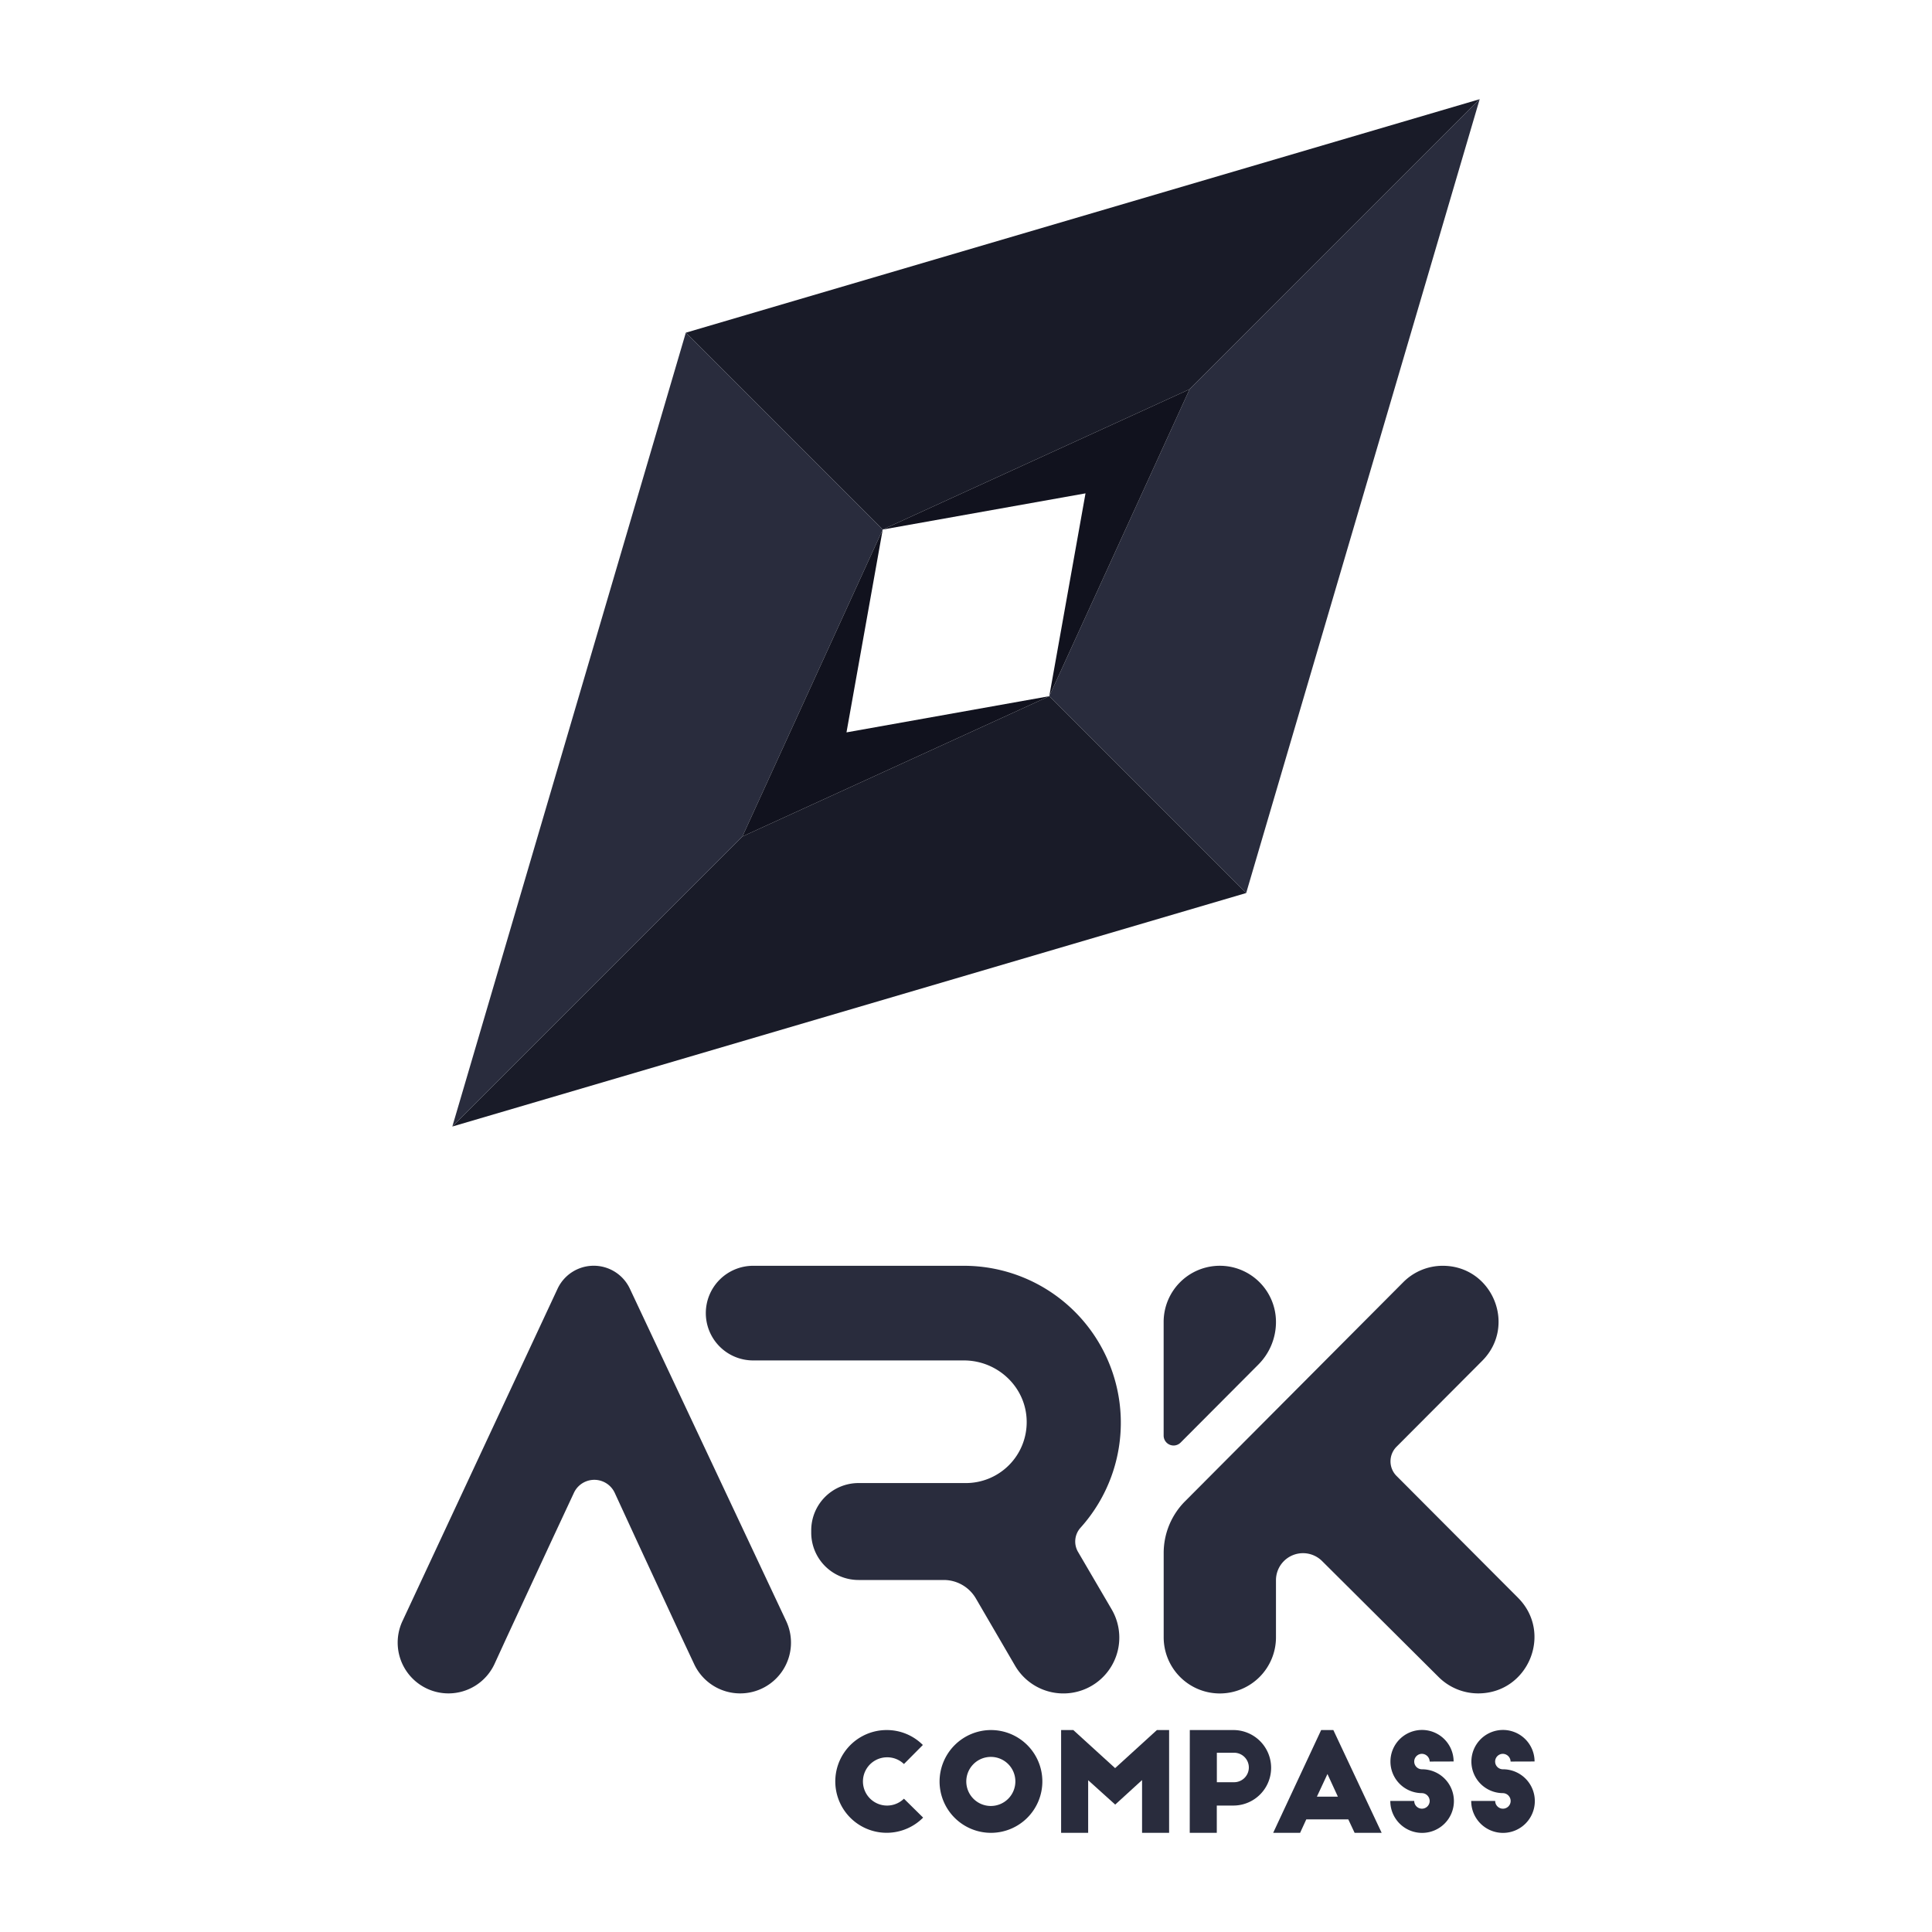 <svg id="Layer_1" data-name="Layer 1" xmlns="http://www.w3.org/2000/svg" viewBox="0 0 1000 1000"><title>Ark-Compass-Logo-Text-bk</title><polygon points="765.88 51.34 615.75 201.46 456.88 274.09 354.98 172.2 765.88 51.34" style="fill:#191b28"/><polygon points="645.02 462.23 543.11 360.33 615.75 201.46 765.88 51.34 645.02 462.23" style="fill:#292c3d"/><polygon points="543.11 360.33 561.86 255.36 456.88 274.09 615.75 201.46 543.11 360.33" style="fill:#11121e"/><polygon points="234.12 583.09 384.25 432.97 543.12 360.34 645.02 462.23 234.12 583.09" style="fill:#191b28"/><polygon points="354.98 172.2 456.89 274.11 384.25 432.97 234.12 583.09 354.98 172.2" style="fill:#292c3d"/><polygon points="456.89 274.11 438.14 379.08 543.12 360.34 384.25 432.97 456.89 274.11" style="fill:#11121e"/><path d="M326,667a20.66,20.66,0,0,0-37.41.06l-80.27,172A26.29,26.29,0,0,0,232.1,876.5h0A26.29,26.29,0,0,0,256,861.18l6.24-13.59,22.73-49,12.09-25.91a11.65,11.65,0,0,1,21.14.05l11.92,25.86,22.72,49,6.47,13.79a26.29,26.29,0,0,0,23.8,15.12h0A26.28,26.28,0,0,0,406.9,839Z" style="fill:#292c3d"/><path d="M558,803.28a10.66,10.66,0,0,1,1.24-12.49,81.23,81.23,0,0,0-60.55-135.62H389.83a24.5,24.5,0,0,0-24.5,24.49h0a24.5,24.5,0,0,0,24.5,24.5H498.91c17.55,0,32.29,13.92,32.5,31.47a31.5,31.5,0,0,1-31.87,32H444.38a24.48,24.48,0,0,0-24.49,24.49v1.18a24.49,24.49,0,0,0,24.49,24.5h44.1a19.26,19.26,0,0,1,16.63,9.55l20.29,34.82a28.92,28.92,0,0,0,25,14.35h0a28.91,28.91,0,0,0,25-43.5Z" style="fill:#292c3d"/><path d="M765.11,876.5h0A29.07,29.07,0,0,1,744.6,868L684.31,808a14,14,0,0,0-19.87.12h0a14,14,0,0,0-4,9.79v29.56a29.06,29.06,0,0,1-29.06,29.06h0a29.06,29.06,0,0,1-29.06-29.06V803.86a37.9,37.9,0,0,1,11-26.74l47.1-47.29,65.91-66.17a28.8,28.8,0,0,1,20.43-8.49h0c25.67,0,38.55,31,20.42,49.19l-44.34,44.47a10.71,10.71,0,0,0,0,15.11l62.82,63C804,845.23,791,876.5,765.11,876.5Z" style="fill:#292c3d"/><path d="M660.44,684.24h0a31.15,31.15,0,0,1-9.07,22l-40.28,40.43A5.14,5.14,0,0,1,602.3,743V684.24a29.07,29.07,0,0,1,29.07-29.08h0A29.07,29.07,0,0,1,660.44,684.24Z" style="fill:#292c3d"/><path d="M467.88,913.06a12.42,12.42,0,0,0-8.94-3.48A12.49,12.49,0,1,0,467.88,931l9.93,9.79a26.59,26.59,0,1,1-18.87-45.32,26.34,26.34,0,0,1,18.73,7.73Z" style="fill:#292c3d"/><path d="M512.85,895.47a26.6,26.6,0,1,1-26.53,26.67A26.67,26.67,0,0,1,512.85,895.47Zm0,13.9a12.7,12.7,0,1,0,12.7,12.69A12.67,12.67,0,0,0,512.85,909.37Z" style="fill:#292c3d"/><path d="M577.18,915.18l21.63-19.71h6.32v53.19h-14v-27.3l-13.9,12.69-14-12.62v27.23h-14V895.47h6.31Z" style="fill:#292c3d"/><path d="M615.84,895.47h22.41a19.54,19.54,0,0,1,.28,39.08h-8.72v14.11h-14Zm14,27h8.65a7.63,7.63,0,1,0,0-15.25h-8.65Z" style="fill:#292c3d"/><path d="M659,948.66l24.83-53.19h6.31l25,53.19h-14l-3.26-6.95H676.13l-3.19,6.95Zm22.63-18.72h10.85l-5.39-11.71Z" style="fill:#292c3d"/><path d="M740,911.78a4.09,4.09,0,0,0-4-4,4,4,0,0,0-4,4,4,4,0,0,0,4,4,16.46,16.46,0,1,1-16.38,16.39H732a4,4,0,0,0,4,4,4,4,0,0,0,4-4,4.1,4.1,0,0,0-4-4.05,16.35,16.35,0,1,1,16.39-16.38Z" style="fill:#292c3d"/><path d="M781.88,911.78a4.08,4.08,0,0,0-4-4,4,4,0,0,0-4,4,4,4,0,0,0,4,4,16.46,16.46,0,1,1-16.38,16.39h12.41a4,4,0,0,0,4,4,4,4,0,0,0,4-4,4.09,4.09,0,0,0-4-4.05,16.35,16.35,0,1,1,16.38-16.38Z" style="fill:#292c3d"/></svg>